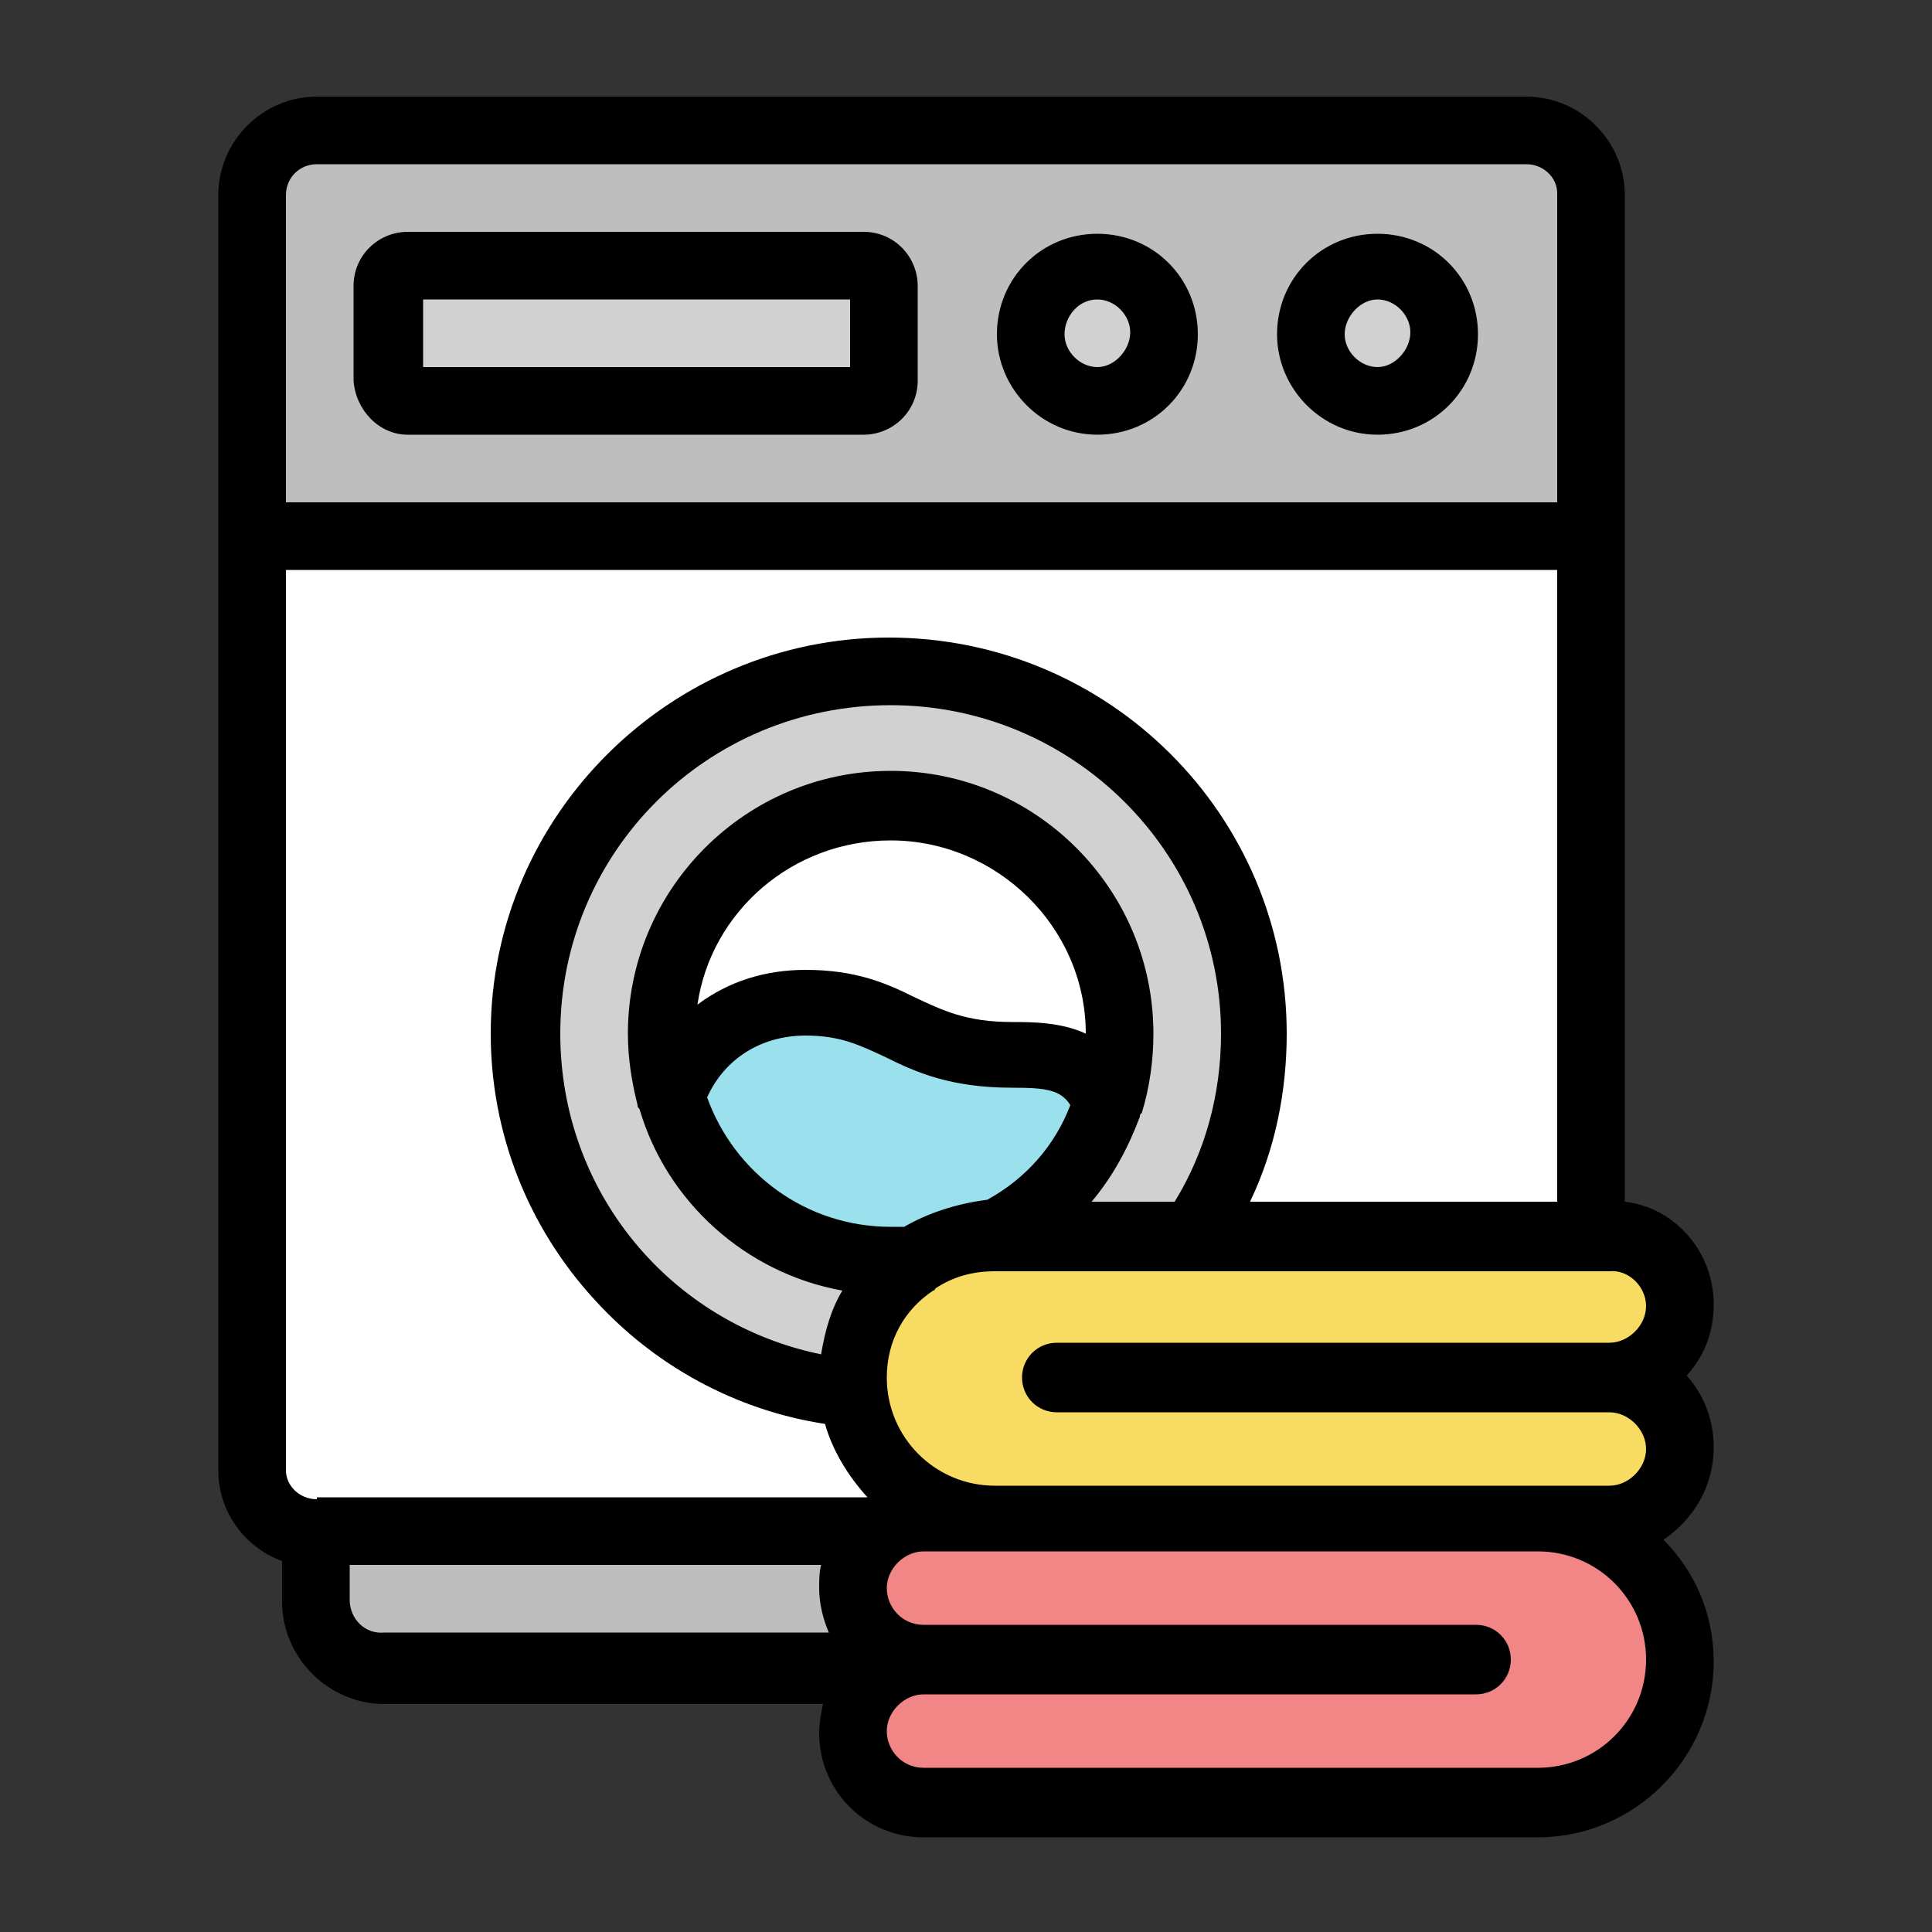 <svg width="50" height="50" viewBox="0 0 50 50" fill="none" xmlns="http://www.w3.org/2000/svg">
<rect x="0" y="0" width="50" height="50" fill="#333333" stroke="none"/>
<path fill-rule="evenodd" clip-rule="evenodd" d="M26.2 27.35C23.55 27.35 23.15 26 20.85 26C19.35 26 17.9 26.8 17.35 28.45C18.05 30.9 20.35 32.7 23.05 32.7C23.25 32.7 23.5 32.7 23.7 32.65C24.3 32.25 25 32 25.75 32H25.8C27.15 31.3 28.2 30.05 28.7 28.6C28.15 27.4 27.1 27.35 26.2 27.35Z" fill="#9BE0ED"/>
<path fill-rule="evenodd" clip-rule="evenodd" d="M28.95 26.75C28.95 23.5 26.3 20.85 23.05 20.85C19.8 20.85 17.1 23.5 17.1 26.75C17.1 27.3 17.2 27.9 17.35 28.4C17.9 26.75 19.35 25.95 20.85 25.95C23.1 25.95 23.5 27.3 26.2 27.3C27.1 27.3 28.15 27.35 28.65 28.55C28.85 28 28.95 27.4 28.95 26.75Z" fill="white"/>
<path fill-rule="evenodd" clip-rule="evenodd" d="M32.45 26.75C32.45 21.55 28.25 17.35 23.05 17.35C17.85 17.35 13.65 21.55 13.65 26.75C13.65 31.6 17.35 35.6 22.1 36.1C22.1 35.95 22.05 35.8 22.05 35.65C22.05 34.4 22.7 33.3 23.65 32.65C23.45 32.65 23.25 32.7 23 32.7C20.3 32.7 18.05 30.9 17.3 28.45C17.15 27.95 17.05 27.35 17.05 26.8C17.05 23.55 19.7 20.9 22.95 20.9C26.2 20.9 28.95 23.5 28.95 26.75C28.95 27.4 28.85 28 28.65 28.55C28.15 30.05 27.15 31.25 25.75 31.95H30.8C31.85 30.5 32.45 28.7 32.45 26.75Z" fill="#D1D1D1"/>
<path fill-rule="evenodd" clip-rule="evenodd" d="M41.15 13.9H6.55V38C6.55 38.9 7.3 39.65 8.2 39.65H22.85C23.15 39.45 23.5 39.3 23.9 39.3H25.75C23.9 39.3 22.35 37.9 22.1 36.1C17.35 35.65 13.65 31.65 13.65 26.75C13.65 21.55 17.85 17.35 23.05 17.35C28.25 17.35 32.45 21.55 32.45 26.75C32.45 28.7 31.85 30.5 30.85 31.95H41.15V13.9Z" fill="white"/>
<path fill-rule="evenodd" clip-rule="evenodd" d="M30.85 32H25.75C25 32 24.25 32.25 23.7 32.65C22.75 33.3 22.1 34.4 22.1 35.65C22.1 35.8 22.1 35.95 22.15 36.1C22.35 37.9 23.95 39.3 25.8 39.3H41.7C42.7 39.3 43.55 38.5 43.55 37.45C43.55 36.45 42.7 35.6 41.7 35.6C42.7 35.6 43.55 34.8 43.55 33.75C43.55 32.75 42.7 31.9 41.7 31.9H30.85V32Z" fill="#F7DB63"/>
<path fill-rule="evenodd" clip-rule="evenodd" d="M23.9 42.95C23.6 42.95 23.3 43 23.05 43.15C22.45 43.45 22.05 44.05 22.05 44.8C22.05 45.8 22.85 46.65 23.9 46.65H39.8C41.8 46.65 43.45 45 43.45 43C43.45 41 41.8 39.35 39.8 39.35H23.9C23.5 39.35 23.15 39.5 22.85 39.7C22.4 40.05 22.1 40.55 22.1 41.2C22.1 42.15 22.9 42.95 23.9 42.95Z" fill="#F28686"/>
<path fill-rule="evenodd" clip-rule="evenodd" d="M20.05 39.65H8.2V41.4C8.2 42.35 9 43.15 9.95 43.15H23.1C23.35 43 23.65 42.95 23.95 42.95C22.95 42.95 22.1 42.15 22.1 41.1C22.1 40.5 22.4 39.95 22.85 39.6H20.05V39.65Z" fill="#BEBEBE"/>
<path fill-rule="evenodd" clip-rule="evenodd" d="M22.35 6.9H10.55C10.25 6.9 10.05 7.15 10.05 7.4V9.85C10.05 10.15 10.3 10.35 10.55 10.35H22.35C22.65 10.35 22.85 10.1 22.85 9.85V7.4C22.85 7.1 22.65 6.9 22.35 6.9ZM30.15 8.65C30.15 7.7 29.35 6.9 28.4 6.9C27.45 6.9 26.65 7.65 26.65 8.65C26.65 9.65 27.45 10.4 28.4 10.4C29.35 10.35 30.15 9.6 30.15 8.65ZM37.4 8.65C37.4 7.7 36.6 6.9 35.65 6.9C34.7 6.9 33.9 7.65 33.9 8.65C33.9 9.65 34.7 10.4 35.65 10.4C36.6 10.4 37.4 9.6 37.4 8.65Z" fill="#D1D1D1"/>
<path fill-rule="evenodd" clip-rule="evenodd" d="M39.5 3.4H8.2C7.3 3.4 6.55 4.15 6.55 5.05V13.9H41.2V5.05C41.15 4.1 40.45 3.4 39.5 3.4ZM33.9 8.65C33.9 7.7 34.7 6.9 35.65 6.9C36.6 6.9 37.4 7.65 37.4 8.65C37.4 9.65 36.6 10.4 35.65 10.4C34.7 10.4 33.9 9.6 33.9 8.65ZM28.4 6.9C29.35 6.9 30.15 7.65 30.15 8.65C30.15 9.65 29.35 10.4 28.4 10.4C27.45 10.4 26.65 9.65 26.65 8.65C26.65 7.65 27.45 6.9 28.4 6.9ZM10.55 6.9H22.35C22.65 6.9 22.85 7.15 22.85 7.4V9.85C22.85 10.15 22.6 10.35 22.35 10.35H10.55C10.25 10.35 10.05 10.1 10.05 9.85V7.4C10.05 7.1 10.3 6.9 10.55 6.9Z" fill="#BEBEBE"/>
<path d="M10.55 11.25H22.35C23.1 11.25 23.75 10.65 23.75 9.85V7.4C23.75 6.65 23.15 6 22.35 6H10.55C9.8 6 9.15 6.6 9.15 7.4V9.85C9.2 10.6 9.8 11.25 10.55 11.25ZM10.95 7.75H22V9.5H10.95V7.75ZM28.4 11.25C29.85 11.25 31 10.1 31 8.65C31 7.2 29.85 6.05 28.4 6.05C26.95 6.05 25.8 7.2 25.8 8.65C25.8 10.05 26.95 11.25 28.4 11.25ZM28.4 7.75C28.85 7.75 29.25 8.15 29.25 8.6C29.25 9.05 28.85 9.5 28.4 9.5C27.95 9.5 27.55 9.1 27.55 8.65C27.55 8.2 27.9 7.75 28.4 7.75ZM35.65 11.25C37.1 11.25 38.25 10.1 38.25 8.65C38.25 7.2 37.1 6.05 35.65 6.05C34.2 6.05 33.05 7.2 33.05 8.65C33.05 10.05 34.2 11.25 35.65 11.25ZM35.65 7.75C36.1 7.75 36.5 8.15 36.5 8.6C36.5 9.05 36.1 9.5 35.65 9.5C35.2 9.5 34.8 9.1 34.8 8.65C34.8 8.2 35.2 7.75 35.65 7.75Z" fill="black"/>
<path d="M44.35 37.45C44.35 36.75 44.1 36.1 43.65 35.6C44.1 35.1 44.35 34.5 44.35 33.75C44.35 32.4 43.35 31.25 42.05 31.1V5.05C42.05 3.65 40.9 2.5 39.5 2.5H8.2C6.8 2.5 5.65 3.65 5.65 5.05V38.05C5.65 39.15 6.35 40.05 7.3 40.4V41.45C7.3 42.9 8.5 44.1 9.95 44.1H21.3C21.25 44.35 21.2 44.6 21.2 44.85C21.2 46.35 22.4 47.55 23.9 47.55H39.8C42.3 47.55 44.35 45.5 44.35 43C44.35 41.75 43.85 40.65 43.05 39.85C43.85 39.3 44.35 38.45 44.35 37.45ZM42.6 33.8C42.6 34.3 42.15 34.75 41.65 34.75H27.35C26.85 34.75 26.45 35.15 26.45 35.65C26.45 36.15 26.85 36.55 27.35 36.55H41.65C42.15 36.55 42.6 37 42.6 37.5C42.6 38 42.15 38.45 41.65 38.45H25.75C24.2 38.45 22.95 37.2 22.95 35.65C22.95 34.7 23.4 33.9 24.15 33.4C24.2 33.4 24.2 33.35 24.2 33.35C24.65 33.05 25.15 32.9 25.75 32.9H41.65C42.15 32.85 42.6 33.3 42.6 33.8ZM8.2 38.8C7.75 38.8 7.4 38.45 7.4 38.05V14.75H40.3V31.1H32.35C33 29.75 33.3 28.25 33.3 26.75C33.3 21.1 28.7 16.5 23 16.5C17.35 16.5 12.7 21.1 12.7 26.75C12.7 29.3 13.65 31.75 15.4 33.65C16.95 35.35 19.05 36.5 21.35 36.85C21.55 37.55 21.95 38.2 22.45 38.75H8.2V38.8ZM28.25 31.1C28.8 30.45 29.2 29.7 29.5 28.9C29.5 28.85 29.5 28.85 29.55 28.8C29.75 28.15 29.85 27.45 29.85 26.75C29.85 23 26.8 19.95 23.05 19.95C19.3 19.95 16.25 23 16.25 26.75C16.25 27.4 16.35 28 16.5 28.6C16.5 28.65 16.5 28.65 16.55 28.7C17.25 31.1 19.3 32.95 21.8 33.4C21.5 33.9 21.35 34.45 21.25 35.05C17.35 34.25 14.5 30.85 14.5 26.75C14.5 22.05 18.3 18.25 23.05 18.25C27.75 18.25 31.6 22.05 31.6 26.75C31.6 28.3 31.2 29.8 30.4 31.1H28.25ZM23.4 31.75H23.05C20.85 31.75 19 30.35 18.3 28.4C18.75 27.4 19.7 26.8 20.85 26.8C21.75 26.8 22.25 27.05 22.9 27.35C23.7 27.75 24.6 28.15 26.2 28.15C27.05 28.15 27.45 28.2 27.7 28.6C27.3 29.65 26.55 30.5 25.55 31.05C24.75 31.15 24 31.4 23.4 31.75ZM18.05 26C18.4 23.6 20.5 21.75 23.05 21.75C25.8 21.75 28.1 24 28.1 26.75C27.45 26.45 26.7 26.45 26.2 26.45C25 26.45 24.4 26.15 23.65 25.8C22.95 25.45 22.15 25.1 20.85 25.1C19.8 25.1 18.85 25.4 18.05 26ZM8.2 4.25H39.5C39.95 4.25 40.3 4.6 40.3 5V13H7.4V5.05C7.4 4.6 7.75 4.25 8.2 4.25ZM9.05 41.4V40.5H21.25C21.2 40.7 21.2 40.9 21.2 41.1C21.2 41.5 21.3 41.9 21.45 42.25H9.95C9.45 42.3 9.05 41.9 9.05 41.4ZM39.8 45.75H23.9C23.35 45.75 22.95 45.3 22.95 44.8C22.95 44.3 23.4 43.85 23.9 43.85H38.2C38.7 43.85 39.1 43.45 39.1 42.95C39.1 42.45 38.7 42.05 38.2 42.05H23.9C23.35 42.05 22.95 41.6 22.95 41.1C22.95 40.6 23.4 40.15 23.9 40.15H39.8C41.35 40.15 42.6 41.4 42.6 42.95C42.6 44.5 41.35 45.75 39.8 45.75Z" fill="black"/>
</svg>
